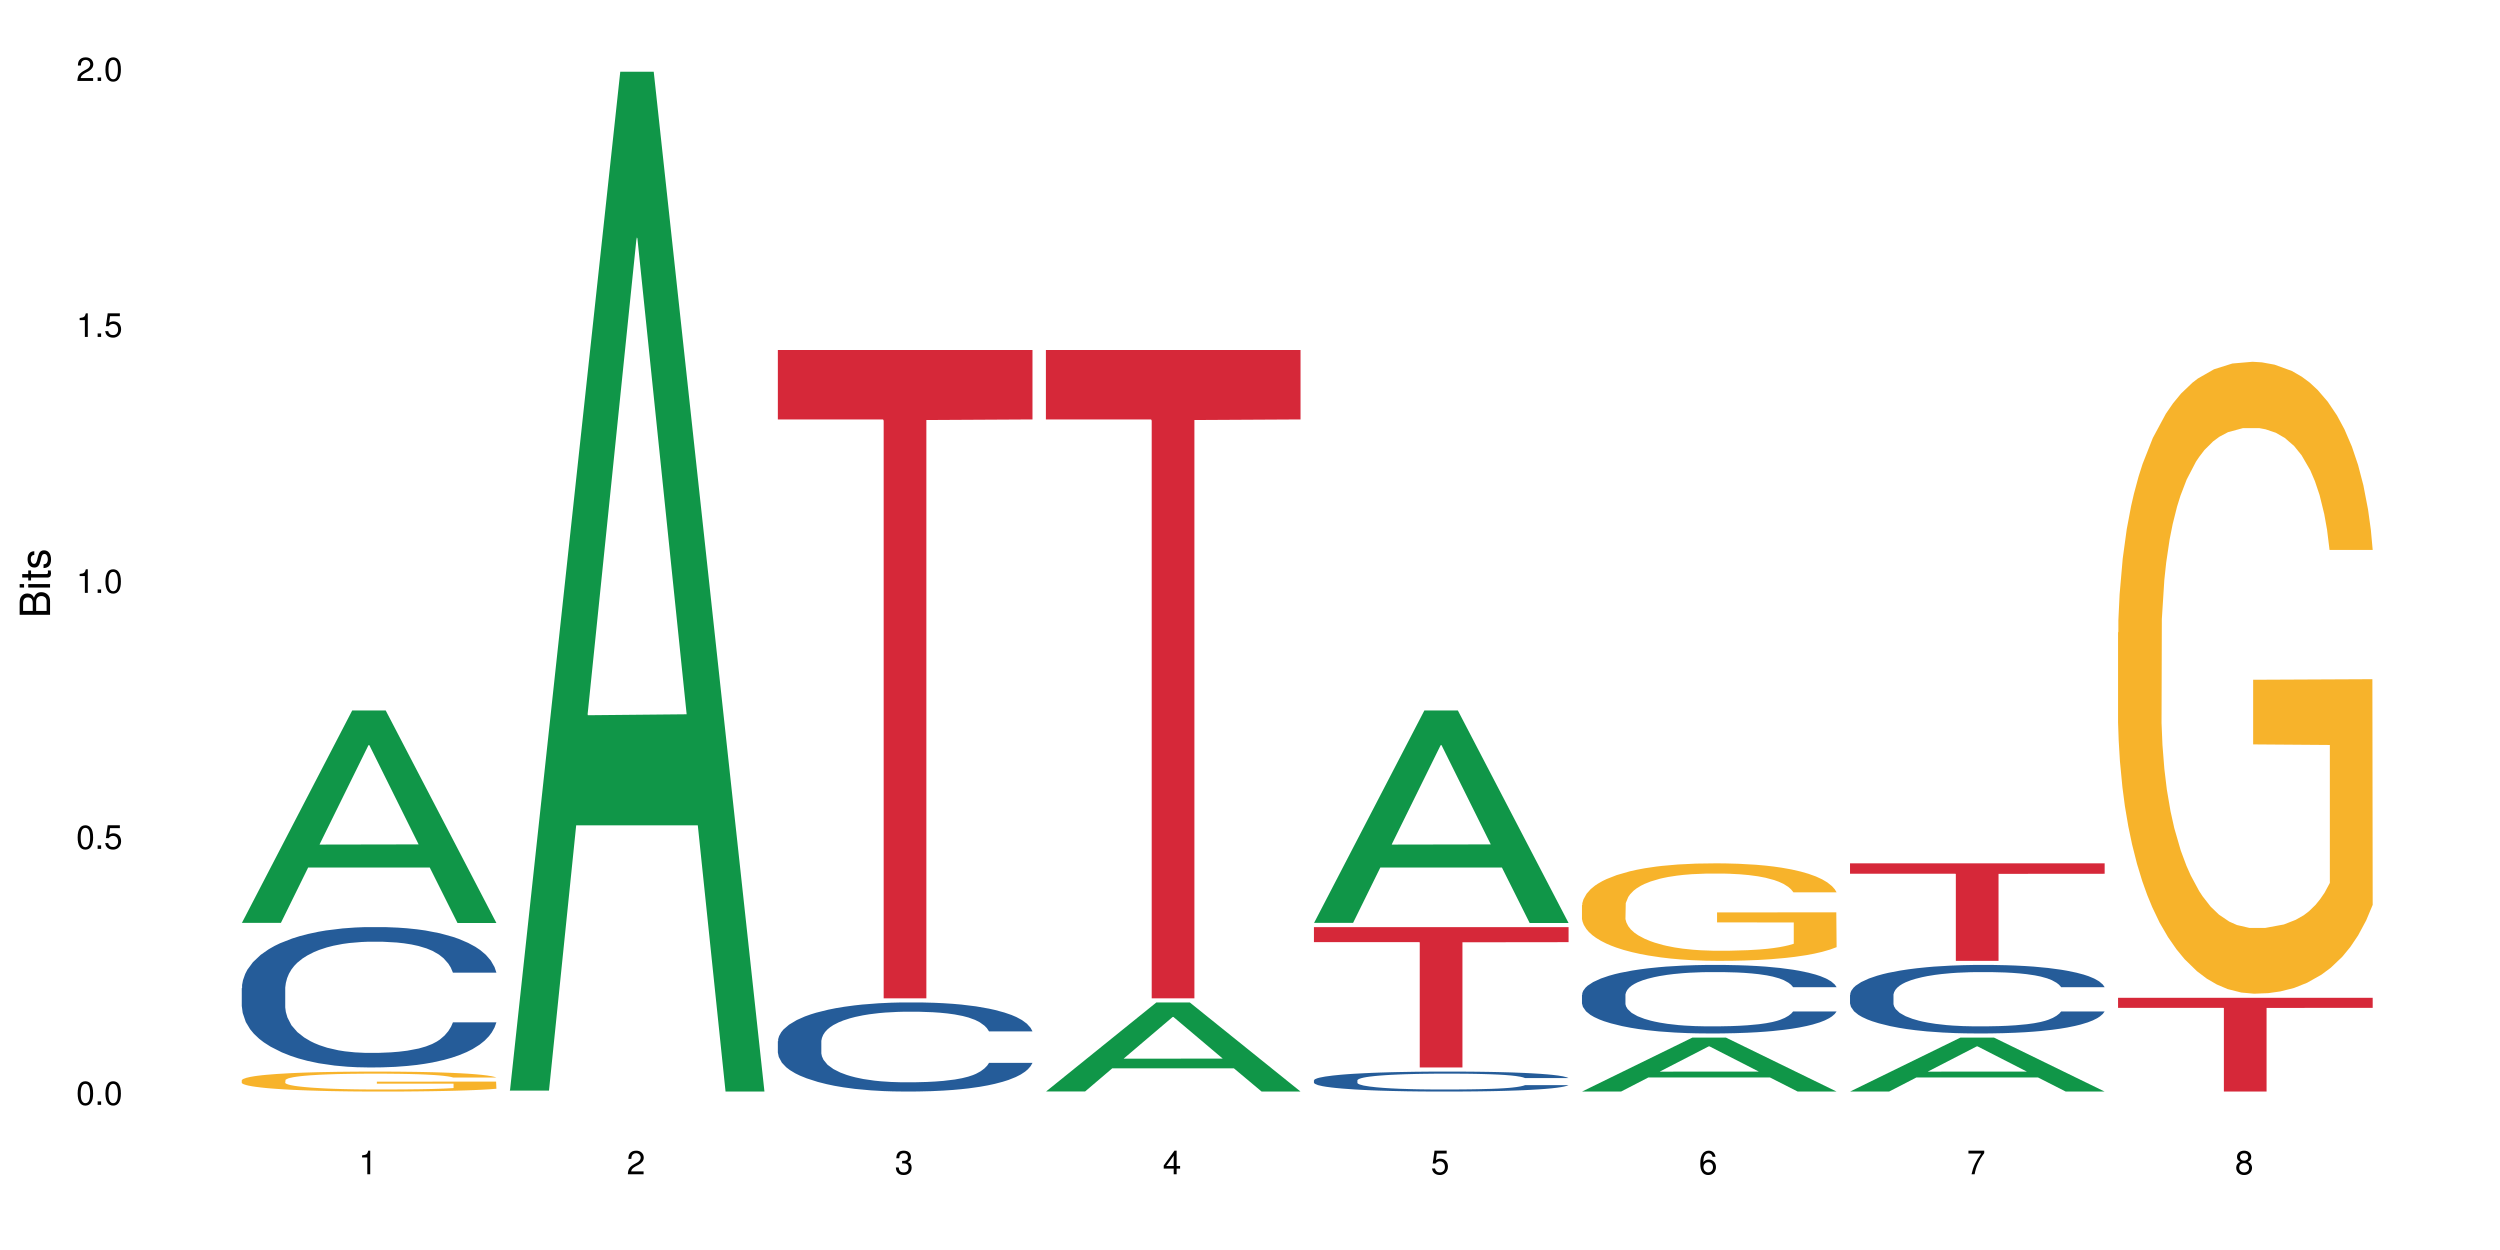 <?xml version="1.0" encoding="UTF-8"?>
<svg xmlns="http://www.w3.org/2000/svg" xmlns:xlink="http://www.w3.org/1999/xlink" width="720pt" height="360pt" viewBox="0 0 720 360" version="1.1">
<defs>
<g>
<symbol overflow="visible" id="glyph0-0">
<path style="stroke:none;" d=""/>
</symbol>
<symbol overflow="visible" id="glyph0-1">
<path style="stroke:none;" d="M 2.641 -6.797 C 2 -6.797 1.422 -6.531 1.078 -6.047 C 0.641 -5.453 0.406 -4.547 0.406 -3.297 C 0.406 -1 1.188 0.219 2.641 0.219 C 4.078 0.219 4.859 -1 4.859 -3.234 C 4.859 -4.562 4.656 -5.438 4.203 -6.047 C 3.844 -6.531 3.281 -6.797 2.641 -6.797 Z M 2.641 -6.047 C 3.547 -6.047 4 -5.125 4 -3.312 C 4 -1.375 3.562 -0.484 2.625 -0.484 C 1.734 -0.484 1.281 -1.422 1.281 -3.281 C 1.281 -5.141 1.734 -6.047 2.641 -6.047 Z M 2.641 -6.047 "/>
</symbol>
<symbol overflow="visible" id="glyph0-2">
<path style="stroke:none;" d="M 1.828 -1 L 0.828 -1 L 0.828 0 L 1.828 0 Z M 1.828 -1 "/>
</symbol>
<symbol overflow="visible" id="glyph0-3">
<path style="stroke:none;" d="M 4.562 -6.797 L 1.062 -6.797 L 0.547 -3.094 L 1.328 -3.094 C 1.719 -3.562 2.047 -3.734 2.578 -3.734 C 3.484 -3.734 4.062 -3.109 4.062 -2.094 C 4.062 -1.125 3.484 -0.531 2.578 -0.531 C 1.828 -0.531 1.375 -0.906 1.188 -1.672 L 0.328 -1.672 C 0.453 -1.109 0.547 -0.844 0.75 -0.594 C 1.125 -0.078 1.828 0.219 2.594 0.219 C 3.969 0.219 4.922 -0.781 4.922 -2.219 C 4.922 -3.562 4.031 -4.484 2.719 -4.484 C 2.25 -4.484 1.859 -4.359 1.469 -4.062 L 1.734 -5.969 L 4.562 -5.969 Z M 4.562 -6.797 "/>
</symbol>
<symbol overflow="visible" id="glyph0-4">
<path style="stroke:none;" d="M 2.484 -4.844 L 2.484 0 L 3.328 0 L 3.328 -6.797 L 2.766 -6.797 C 2.469 -5.75 2.281 -5.609 0.984 -5.453 L 0.984 -4.844 Z M 2.484 -4.844 "/>
</symbol>
<symbol overflow="visible" id="glyph0-5">
<path style="stroke:none;" d="M 4.859 -0.828 L 1.281 -0.828 C 1.359 -1.391 1.672 -1.75 2.5 -2.234 L 3.469 -2.75 C 4.406 -3.266 4.906 -3.969 4.906 -4.812 C 4.906 -5.375 4.672 -5.906 4.266 -6.266 C 3.859 -6.625 3.375 -6.797 2.719 -6.797 C 1.859 -6.797 1.219 -6.5 0.844 -5.922 C 0.609 -5.562 0.5 -5.125 0.484 -4.438 L 1.328 -4.438 C 1.359 -4.906 1.406 -5.188 1.531 -5.406 C 1.75 -5.812 2.188 -6.062 2.703 -6.062 C 3.469 -6.062 4.031 -5.516 4.031 -4.781 C 4.031 -4.25 3.719 -3.797 3.125 -3.438 L 2.234 -2.938 C 0.812 -2.141 0.406 -1.5 0.328 0 L 4.859 0 Z M 4.859 -0.828 "/>
</symbol>
<symbol overflow="visible" id="glyph0-6">
<path style="stroke:none;" d="M 2.125 -3.125 L 2.578 -3.125 C 3.516 -3.125 3.984 -2.703 3.984 -1.891 C 3.984 -1.031 3.469 -0.531 2.578 -0.531 C 1.656 -0.531 1.203 -0.984 1.156 -1.969 L 0.312 -1.969 C 0.344 -1.422 0.438 -1.078 0.609 -0.766 C 0.953 -0.109 1.625 0.219 2.547 0.219 C 3.953 0.219 4.859 -0.609 4.859 -1.906 C 4.859 -2.766 4.516 -3.25 3.703 -3.516 C 4.344 -3.766 4.656 -4.25 4.656 -4.938 C 4.656 -6.109 3.875 -6.797 2.578 -6.797 C 1.203 -6.797 0.484 -6.047 0.453 -4.609 L 1.297 -4.609 C 1.312 -5.016 1.344 -5.25 1.453 -5.453 C 1.641 -5.828 2.062 -6.062 2.594 -6.062 C 3.344 -6.062 3.797 -5.625 3.797 -4.906 C 3.797 -4.422 3.609 -4.141 3.25 -3.984 C 3.016 -3.891 2.719 -3.844 2.125 -3.844 Z M 2.125 -3.125 "/>
</symbol>
<symbol overflow="visible" id="glyph0-7">
<path style="stroke:none;" d="M 3.141 -1.625 L 3.141 0 L 3.984 0 L 3.984 -1.625 L 4.984 -1.625 L 4.984 -2.391 L 3.984 -2.391 L 3.984 -6.797 L 3.359 -6.797 L 0.266 -2.516 L 0.266 -1.625 Z M 3.141 -2.391 L 1 -2.391 L 3.141 -5.359 Z M 3.141 -2.391 "/>
</symbol>
<symbol overflow="visible" id="glyph0-8">
<path style="stroke:none;" d="M 4.781 -5.031 C 4.609 -6.141 3.891 -6.797 2.844 -6.797 C 2.094 -6.797 1.422 -6.438 1.031 -5.828 C 0.609 -5.172 0.406 -4.344 0.406 -3.094 C 0.406 -1.953 0.578 -1.234 0.984 -0.625 C 1.359 -0.078 1.953 0.219 2.703 0.219 C 3.984 0.219 4.922 -0.734 4.922 -2.078 C 4.922 -3.344 4.062 -4.234 2.844 -4.234 C 2.172 -4.234 1.641 -3.969 1.281 -3.469 C 1.281 -5.125 1.828 -6.047 2.797 -6.047 C 3.391 -6.047 3.797 -5.672 3.938 -5.031 Z M 2.734 -3.484 C 3.547 -3.484 4.062 -2.922 4.062 -2 C 4.062 -1.156 3.484 -0.531 2.703 -0.531 C 1.922 -0.531 1.328 -1.188 1.328 -2.047 C 1.328 -2.891 1.906 -3.484 2.734 -3.484 Z M 2.734 -3.484 "/>
</symbol>
<symbol overflow="visible" id="glyph0-9">
<path style="stroke:none;" d="M 4.984 -6.797 L 0.438 -6.797 L 0.438 -5.969 L 4.109 -5.969 C 2.5 -3.656 1.828 -2.234 1.328 0 L 2.219 0 C 2.594 -2.172 3.453 -4.047 4.984 -6.094 Z M 4.984 -6.797 "/>
</symbol>
<symbol overflow="visible" id="glyph0-10">
<path style="stroke:none;" d="M 3.75 -3.578 C 4.453 -4 4.688 -4.344 4.688 -4.984 C 4.688 -6.047 3.844 -6.797 2.641 -6.797 C 1.438 -6.797 0.594 -6.047 0.594 -4.984 C 0.594 -4.359 0.828 -4.016 1.516 -3.578 C 0.734 -3.203 0.359 -2.641 0.359 -1.891 C 0.359 -0.641 1.297 0.219 2.641 0.219 C 3.984 0.219 4.922 -0.641 4.922 -1.875 C 4.922 -2.641 4.531 -3.203 3.75 -3.578 Z M 2.641 -6.047 C 3.359 -6.047 3.812 -5.625 3.812 -4.969 C 3.812 -4.344 3.344 -3.922 2.641 -3.922 C 1.922 -3.922 1.453 -4.344 1.453 -4.984 C 1.453 -5.625 1.922 -6.047 2.641 -6.047 Z M 2.641 -3.203 C 3.484 -3.203 4.062 -2.672 4.062 -1.875 C 4.062 -1.062 3.484 -0.531 2.625 -0.531 C 1.797 -0.531 1.219 -1.078 1.219 -1.875 C 1.219 -2.672 1.797 -3.203 2.641 -3.203 Z M 2.641 -3.203 "/>
</symbol>
<symbol overflow="visible" id="glyph1-0">
<path style="stroke:none;" d=""/>
</symbol>
<symbol overflow="visible" id="glyph1-1">
<path style="stroke:none;" d="M 0 -0.953 L 0 -4.891 C 0 -5.719 -0.234 -6.344 -0.734 -6.797 C -1.188 -7.234 -1.812 -7.469 -2.5 -7.469 C -3.547 -7.469 -4.188 -7 -4.625 -5.875 C -4.984 -6.672 -5.641 -7.094 -6.531 -7.094 C -7.156 -7.094 -7.734 -6.859 -8.141 -6.391 C -8.562 -5.938 -8.75 -5.344 -8.75 -4.5 L -8.75 -0.953 Z M -4.984 -2.062 L -7.766 -2.062 L -7.766 -4.219 C -7.766 -4.844 -7.688 -5.203 -7.453 -5.5 C -7.219 -5.812 -6.859 -5.969 -6.375 -5.969 C -5.906 -5.969 -5.531 -5.812 -5.297 -5.5 C -5.062 -5.203 -4.984 -4.844 -4.984 -4.219 Z M -0.984 -2.062 L -4 -2.062 L -4 -4.781 C -4 -5.328 -3.859 -5.688 -3.578 -5.953 C -3.297 -6.219 -2.922 -6.359 -2.484 -6.359 C -2.062 -6.359 -1.688 -6.219 -1.406 -5.953 C -1.109 -5.688 -0.984 -5.328 -0.984 -4.781 Z M -0.984 -2.062 "/>
</symbol>
<symbol overflow="visible" id="glyph1-2">
<path style="stroke:none;" d="M -6.281 -1.797 L -6.281 -0.797 L 0 -0.797 L 0 -1.797 Z M -8.75 -1.797 L -8.75 -0.797 L -7.484 -0.797 L -7.484 -1.797 Z M -8.75 -1.797 "/>
</symbol>
<symbol overflow="visible" id="glyph1-3">
<path style="stroke:none;" d="M -6.281 -3.047 L -6.281 -2.016 L -8.016 -2.016 L -8.016 -1.016 L -6.281 -1.016 L -6.281 -0.172 L -5.469 -0.172 L -5.469 -1.016 L -0.719 -1.016 C -0.078 -1.016 0.281 -1.453 0.281 -2.234 C 0.281 -2.469 0.25 -2.719 0.188 -3.047 L -0.641 -3.047 C -0.609 -2.922 -0.594 -2.766 -0.594 -2.562 C -0.594 -2.141 -0.719 -2.016 -1.156 -2.016 L -5.469 -2.016 L -5.469 -3.047 Z M -6.281 -3.047 "/>
</symbol>
<symbol overflow="visible" id="glyph1-4">
<path style="stroke:none;" d="M -4.531 -5.25 C -5.766 -5.25 -6.469 -4.422 -6.469 -2.969 C -6.469 -1.516 -5.719 -0.562 -4.547 -0.562 C -3.562 -0.562 -3.094 -1.062 -2.734 -2.562 L -2.516 -3.484 C -2.344 -4.188 -2.094 -4.469 -1.625 -4.469 C -1.047 -4.469 -0.641 -3.875 -0.641 -3 C -0.641 -2.453 -0.797 -2 -1.062 -1.75 C -1.25 -1.594 -1.422 -1.531 -1.875 -1.469 L -1.875 -0.406 C -0.422 -0.453 0.281 -1.266 0.281 -2.922 C 0.281 -4.5 -0.5 -5.516 -1.719 -5.516 C -2.656 -5.516 -3.172 -4.984 -3.469 -3.734 L -3.703 -2.766 C -3.891 -1.953 -4.156 -1.609 -4.594 -1.609 C -5.172 -1.609 -5.547 -2.125 -5.547 -2.938 C -5.547 -3.75 -5.203 -4.172 -4.531 -4.203 Z M -4.531 -5.25 "/>
</symbol>
</g>
</defs>
<g id="surface8379">
<rect x="0" y="0" width="720" height="360" style="fill:rgb(100%,100%,100%);fill-opacity:1;stroke:none;"/>
<path style=" stroke:none;fill-rule:nonzero;fill:rgb(6.275%,58.824%,28.235%);fill-opacity:1;" d="M 69.629 265.777 L 69.707 265.719 L 101.441 204.605 L 111.078 204.605 L 142.965 265.832 L 131.762 265.832 L 123.77 249.852 L 88.746 249.852 L 80.91 265.777 L 69.629 265.777 L 92.117 243.238 L 120.559 243.184 L 106.375 214.609 L 106.219 214.555 L 106.062 214.727 L 92.039 243.184 L 92.117 243.238 Z M 69.629 265.777 "/>
<path style=" stroke:none;fill-rule:nonzero;fill:rgb(14.51%,36.078%,60%);fill-opacity:1;" d="M 69.629 284.602 L 69.719 284.562 L 69.719 283.676 L 69.988 282.273 L 70.613 280.5 L 71.238 279.281 L 72.848 277.102 L 75.086 274.992 L 77.41 273.367 L 79.109 272.406 L 80.629 271.668 L 84.117 270.301 L 86.355 269.598 L 88.77 268.973 L 91.719 268.344 L 93.867 267.973 L 98.695 267.383 L 102.273 267.125 L 105.047 267.012 L 111.039 267.012 L 114.613 267.16 L 117.207 267.344 L 120.07 267.641 L 122.484 267.973 L 126.688 268.785 L 130.445 269.82 L 132.145 270.41 L 134.828 271.559 L 136.883 272.668 L 138.316 273.625 L 139.926 274.992 L 141.355 276.656 L 142.43 278.543 L 142.965 280.129 L 130.445 280.129 L 129.82 278.652 L 129.102 277.508 L 127.762 275.992 L 126.422 274.922 L 124.543 273.848 L 122.844 273.145 L 120.516 272.445 L 118.461 272 L 116.312 271.668 L 114.258 271.445 L 110.32 271.227 L 105.762 271.227 L 104.062 271.301 L 100.574 271.594 L 98.695 271.852 L 96.012 272.371 L 94.133 272.852 L 91.898 273.59 L 90.379 274.219 L 88.5 275.18 L 87.16 276.027 L 85.637 277.246 L 84.742 278.172 L 83.938 279.207 L 83.223 280.426 L 82.688 281.719 L 82.328 283.086 L 82.148 284.418 L 82.148 290.145 L 82.328 291.473 L 82.777 293.027 L 83.938 295.281 L 85.637 297.238 L 87.605 298.789 L 89.484 299.898 L 90.559 300.418 L 91.988 301.008 L 94.223 301.746 L 97.445 302.484 L 99.32 302.781 L 102.184 303.078 L 105.137 303.223 L 109.07 303.223 L 112.559 303.078 L 114.883 302.891 L 117.297 302.598 L 120.605 301.969 L 122.664 301.375 L 124.453 300.676 L 125.793 299.973 L 126.688 299.383 L 128.031 298.234 L 129.102 296.98 L 129.906 295.688 L 130.445 294.43 L 142.965 294.43 L 142.43 295.906 L 141.625 297.348 L 140.82 298.422 L 139.566 299.715 L 138.137 300.859 L 136.078 302.152 L 134.379 303.004 L 132.145 303.926 L 130.086 304.629 L 127.852 305.258 L 124.543 305.996 L 122.395 306.363 L 120.07 306.699 L 117.297 306.992 L 113.809 307.254 L 110.055 307.398 L 106.566 307.438 L 102.809 307.363 L 100.035 307.215 L 96.371 306.883 L 91.809 306.219 L 88.5 305.516 L 85.906 304.812 L 83.672 304.074 L 81.168 303.078 L 77.945 301.449 L 75.98 300.195 L 74.637 299.16 L 73.117 297.719 L 72.043 296.426 L 70.793 294.355 L 69.898 291.734 L 69.629 289.699 Z M 69.629 284.602 "/>
<path style=" stroke:none;fill-rule:nonzero;fill:rgb(96.863%,70.196%,16.863%);fill-opacity:1;" d="M 69.629 311.082 L 69.719 311.074 L 69.719 310.969 L 70.078 310.734 L 70.973 310.41 L 72.133 310.141 L 73.387 309.93 L 74.191 309.82 L 75.531 309.66 L 76.695 309.547 L 79.645 309.309 L 83.402 309.09 L 85.461 308.996 L 87.785 308.906 L 91.094 308.805 L 92.613 308.77 L 97.266 308.684 L 102.543 308.633 L 108.355 308.617 L 111.039 308.621 L 114.703 308.641 L 119.711 308.699 L 122.574 308.754 L 124.809 308.805 L 127.137 308.875 L 129.996 308.98 L 132.68 309.105 L 134.828 309.23 L 136.973 309.391 L 138.762 309.559 L 140.281 309.742 L 141.625 309.961 L 142.43 310.145 L 142.965 310.328 L 130.535 310.328 L 129.82 310.145 L 129.016 310.004 L 127.672 309.832 L 126.332 309.703 L 124.988 309.605 L 122.484 309.469 L 120.34 309.383 L 117.656 309.309 L 115.062 309.262 L 112.109 309.23 L 110.32 309.219 L 105.582 309.219 L 101.289 309.258 L 98.785 309.301 L 96.996 309.34 L 94.492 309.422 L 92.973 309.484 L 92.078 309.527 L 89.395 309.688 L 87.605 309.836 L 86.621 309.934 L 85.371 310.094 L 84.477 310.234 L 83.492 310.445 L 82.953 310.602 L 82.238 310.961 L 82.148 311.906 L 82.418 312.105 L 82.953 312.32 L 83.672 312.512 L 84.742 312.711 L 85.816 312.863 L 87.695 313.066 L 89.305 313.203 L 90.559 313.293 L 92.973 313.434 L 93.957 313.484 L 96.281 313.578 L 98.695 313.652 L 101.648 313.715 L 103.883 313.746 L 107.461 313.773 L 112.02 313.773 L 117.387 313.738 L 120.785 313.699 L 123.109 313.656 L 124.633 313.621 L 126.508 313.562 L 127.852 313.508 L 129.102 313.449 L 130.625 313.363 L 130.625 312.105 L 108.535 312.102 L 108.535 311.512 L 142.875 311.508 L 142.965 313.562 L 141.086 313.703 L 138.762 313.84 L 136.527 313.945 L 134.199 314.035 L 130.891 314.133 L 128.207 314.195 L 124.094 314.27 L 120.34 314.316 L 116.402 314.352 L 112.914 314.367 L 108.801 314.371 L 105.137 314.359 L 101.199 314.328 L 98.07 314.285 L 95.207 314.234 L 92.344 314.164 L 88.77 314.055 L 86.441 313.965 L 84.027 313.855 L 81.613 313.723 L 79.469 313.582 L 78.035 313.473 L 76.605 313.348 L 75.086 313.188 L 73.652 313.008 L 72.582 312.848 L 71.598 312.664 L 70.883 312.488 L 70.164 312.254 L 69.809 312.062 L 69.629 311.902 Z M 69.629 311.082 "/>
<path style=" stroke:none;fill-rule:nonzero;fill:rgb(6.275%,58.824%,28.235%);fill-opacity:1;" d="M 146.824 314.094 L 146.902 313.82 L 178.637 20.664 L 188.273 20.664 L 220.16 314.371 L 208.957 314.371 L 200.965 237.703 L 165.941 237.703 L 158.109 314.094 L 146.824 314.094 L 169.312 205.988 L 197.754 205.711 L 183.57 68.648 L 183.414 68.375 L 183.258 69.199 L 169.234 205.711 L 169.312 205.988 Z M 146.824 314.094 "/>
<path style=" stroke:none;fill-rule:nonzero;fill:rgb(14.51%,36.078%,60%);fill-opacity:1;" d="M 224.02 299.875 L 224.109 299.852 L 224.109 299.285 L 224.379 298.395 L 225.004 297.27 L 225.633 296.496 L 227.242 295.113 L 229.477 293.773 L 231.801 292.742 L 233.5 292.133 L 235.023 291.664 L 238.508 290.797 L 240.746 290.348 L 243.16 289.949 L 246.113 289.551 L 248.258 289.316 L 253.086 288.941 L 256.664 288.777 L 259.438 288.707 L 265.43 288.707 L 269.008 288.801 L 271.602 288.918 L 274.461 289.105 L 276.875 289.316 L 281.082 289.832 L 284.836 290.492 L 286.535 290.867 L 289.219 291.594 L 291.277 292.297 L 292.707 292.906 L 294.316 293.773 L 295.746 294.828 L 296.82 296.027 L 297.355 297.035 L 284.836 297.035 L 284.211 296.098 L 283.496 295.371 L 282.152 294.406 L 280.812 293.727 L 278.934 293.047 L 277.234 292.602 L 274.91 292.156 L 272.852 291.875 L 270.707 291.664 L 268.648 291.523 L 264.715 291.383 L 260.152 291.383 L 258.453 291.43 L 254.965 291.617 L 253.086 291.781 L 250.406 292.109 L 248.527 292.414 L 246.289 292.883 L 244.77 293.281 L 242.891 293.891 L 241.551 294.43 L 240.031 295.207 L 239.137 295.793 L 238.332 296.449 L 237.613 297.223 L 237.078 298.043 L 236.723 298.91 L 236.543 299.758 L 236.543 303.391 L 236.723 304.238 L 237.168 305.223 L 238.332 306.652 L 240.031 307.895 L 241.996 308.883 L 243.875 309.586 L 244.949 309.914 L 246.379 310.289 L 248.617 310.758 L 251.836 311.227 L 253.715 311.414 L 256.574 311.602 L 259.527 311.695 L 263.461 311.695 L 266.949 311.602 L 269.273 311.484 L 271.691 311.297 L 275 310.898 L 277.055 310.523 L 278.844 310.078 L 280.188 309.633 L 281.082 309.258 L 282.422 308.531 L 283.496 307.73 L 284.301 306.91 L 284.836 306.113 L 297.355 306.113 L 296.82 307.051 L 296.016 307.965 L 295.211 308.648 L 293.957 309.469 L 292.527 310.195 L 290.473 311.016 L 288.773 311.555 L 286.535 312.141 L 284.48 312.586 L 282.242 312.988 L 278.934 313.457 L 276.789 313.691 L 274.461 313.902 L 271.691 314.09 L 268.203 314.254 L 264.445 314.348 L 260.957 314.371 L 257.203 314.324 L 254.43 314.23 L 250.762 314.02 L 246.199 313.598 L 242.891 313.152 L 240.297 312.707 L 238.062 312.234 L 235.559 311.602 L 232.34 310.57 L 230.371 309.773 L 229.031 309.117 L 227.508 308.199 L 226.438 307.379 L 225.184 306.066 L 224.289 304.402 L 224.02 303.109 Z M 224.02 299.875 "/>
<path style=" stroke:none;fill-rule:nonzero;fill:rgb(83.922%,15.686%,22.353%);fill-opacity:1;" d="M 224.02 100.809 L 297.355 100.809 L 297.355 120.797 L 266.793 120.969 L 266.793 287.527 L 254.496 287.527 L 254.496 121.145 L 254.316 120.797 L 224.02 120.797 Z M 224.02 100.809 "/>
<path style=" stroke:none;fill-rule:nonzero;fill:rgb(6.275%,58.824%,28.235%);fill-opacity:1;" d="M 301.219 314.348 L 301.297 314.324 L 333.027 288.707 L 342.664 288.707 L 374.555 314.371 L 363.348 314.371 L 355.355 307.672 L 320.336 307.672 L 312.5 314.348 L 301.219 314.348 L 323.703 304.902 L 352.145 304.875 L 337.965 292.898 L 337.809 292.875 L 337.648 292.949 L 323.625 304.875 L 323.703 304.902 Z M 301.219 314.348 "/>
<path style=" stroke:none;fill-rule:nonzero;fill:rgb(83.922%,15.686%,22.353%);fill-opacity:1;" d="M 301.219 100.809 L 374.555 100.809 L 374.555 120.797 L 343.988 120.969 L 343.988 287.527 L 331.691 287.527 L 331.691 121.145 L 331.516 120.797 L 301.219 120.797 Z M 301.219 100.809 "/>
<path style=" stroke:none;fill-rule:nonzero;fill:rgb(6.275%,58.824%,28.235%);fill-opacity:1;" d="M 378.414 265.777 L 378.492 265.719 L 410.223 204.605 L 419.859 204.605 L 451.75 265.832 L 440.547 265.832 L 432.555 249.852 L 397.531 249.852 L 389.695 265.777 L 378.414 265.777 L 400.898 243.238 L 429.34 243.184 L 415.16 214.609 L 415.004 214.555 L 414.848 214.727 L 400.82 243.184 L 400.898 243.238 Z M 378.414 265.777 "/>
<path style=" stroke:none;fill-rule:nonzero;fill:rgb(14.51%,36.078%,60%);fill-opacity:1;" d="M 378.414 311.121 L 378.504 311.113 L 378.504 310.988 L 378.77 310.789 L 379.398 310.535 L 380.023 310.363 L 381.633 310.051 L 383.867 309.754 L 386.195 309.52 L 387.895 309.383 L 389.414 309.277 L 392.902 309.086 L 395.137 308.984 L 397.551 308.895 L 400.504 308.805 L 402.648 308.754 L 407.48 308.668 L 411.055 308.633 L 413.828 308.617 L 419.82 308.617 L 423.398 308.637 L 425.992 308.664 L 428.855 308.707 L 431.27 308.754 L 435.473 308.867 L 439.227 309.016 L 440.926 309.102 L 443.609 309.262 L 445.668 309.422 L 447.098 309.559 L 448.707 309.754 L 450.141 309.988 L 451.211 310.258 L 451.75 310.484 L 439.227 310.484 L 438.602 310.273 L 437.887 310.109 L 436.547 309.895 L 435.203 309.742 L 433.324 309.59 L 431.625 309.488 L 429.301 309.391 L 427.246 309.328 L 425.098 309.277 L 423.039 309.246 L 419.105 309.215 L 414.543 309.215 L 412.844 309.227 L 409.355 309.27 L 407.48 309.305 L 404.797 309.379 L 402.918 309.449 L 400.684 309.551 L 399.16 309.641 L 397.285 309.777 L 395.941 309.898 L 394.422 310.074 L 393.527 310.203 L 392.723 310.352 L 392.008 310.527 L 391.469 310.711 L 391.113 310.906 L 390.934 311.094 L 390.934 311.91 L 391.113 312.098 L 391.559 312.32 L 392.723 312.641 L 394.422 312.918 L 396.391 313.141 L 398.266 313.297 L 399.34 313.371 L 400.773 313.457 L 403.008 313.562 L 406.227 313.664 L 408.105 313.707 L 410.969 313.75 L 413.918 313.77 L 417.855 313.77 L 421.34 313.75 L 423.668 313.723 L 426.082 313.68 L 429.391 313.594 L 431.449 313.508 L 433.234 313.406 L 434.578 313.309 L 435.473 313.223 L 436.812 313.062 L 437.887 312.883 L 438.691 312.699 L 439.227 312.52 L 451.75 312.52 L 451.211 312.73 L 450.406 312.934 L 449.602 313.086 L 448.352 313.27 L 446.918 313.434 L 444.863 313.617 L 443.164 313.738 L 440.926 313.871 L 438.871 313.973 L 436.637 314.059 L 433.324 314.164 L 431.18 314.219 L 428.855 314.266 L 426.082 314.309 L 422.594 314.344 L 418.836 314.367 L 415.348 314.371 L 411.594 314.359 L 408.82 314.34 L 405.152 314.293 L 400.594 314.195 L 397.285 314.098 L 394.691 313.996 L 392.453 313.891 L 389.949 313.75 L 386.73 313.52 L 384.762 313.34 L 383.422 313.191 L 381.902 312.988 L 380.828 312.805 L 379.574 312.508 L 378.68 312.137 L 378.414 311.848 Z M 378.414 311.121 "/>
<path style=" stroke:none;fill-rule:nonzero;fill:rgb(83.922%,15.686%,22.353%);fill-opacity:1;" d="M 378.414 267.012 L 451.75 267.012 L 451.75 271.34 L 421.184 271.379 L 421.184 307.438 L 408.887 307.438 L 408.887 271.414 L 408.711 271.34 L 378.414 271.34 Z M 378.414 267.012 "/>
<path style=" stroke:none;fill-rule:nonzero;fill:rgb(6.275%,58.824%,28.235%);fill-opacity:1;" d="M 455.609 314.355 L 455.688 314.34 L 487.418 298.82 L 497.055 298.82 L 528.945 314.371 L 517.742 314.371 L 509.75 310.312 L 474.727 310.312 L 466.891 314.355 L 455.609 314.355 L 478.094 308.633 L 506.535 308.617 L 492.355 301.363 L 492.199 301.348 L 492.043 301.391 L 478.016 308.617 L 478.094 308.633 Z M 455.609 314.355 "/>
<path style=" stroke:none;fill-rule:nonzero;fill:rgb(14.51%,36.078%,60%);fill-opacity:1;" d="M 455.609 286.496 L 455.699 286.477 L 455.699 286.047 L 455.965 285.359 L 456.594 284.496 L 457.219 283.898 L 458.828 282.836 L 461.066 281.809 L 463.391 281.016 L 465.09 280.543 L 466.609 280.184 L 470.098 279.516 L 472.332 279.176 L 474.746 278.867 L 477.699 278.562 L 479.848 278.379 L 484.676 278.094 L 488.254 277.965 L 491.023 277.91 L 497.016 277.91 L 500.594 277.984 L 503.188 278.074 L 506.051 278.219 L 508.465 278.379 L 512.668 278.777 L 516.426 279.281 L 518.125 279.57 L 520.805 280.129 L 522.863 280.672 L 524.293 281.141 L 525.906 281.809 L 527.336 282.617 L 528.41 283.539 L 528.945 284.312 L 516.426 284.312 L 515.797 283.594 L 515.082 283.035 L 513.742 282.293 L 512.398 281.77 L 510.523 281.25 L 508.824 280.906 L 506.496 280.562 L 504.441 280.348 L 502.293 280.184 L 500.238 280.074 L 496.301 279.969 L 491.742 279.969 L 490.043 280.004 L 486.555 280.148 L 484.676 280.273 L 481.992 280.527 L 480.113 280.762 L 477.879 281.121 L 476.359 281.43 L 474.48 281.898 L 473.137 282.312 L 471.617 282.906 L 470.723 283.359 L 469.918 283.863 L 469.203 284.457 L 468.668 285.09 L 468.309 285.758 L 468.129 286.406 L 468.129 289.203 L 468.309 289.852 L 468.758 290.609 L 469.918 291.707 L 471.617 292.664 L 473.586 293.422 L 475.465 293.965 L 476.535 294.215 L 477.969 294.504 L 480.203 294.863 L 483.422 295.227 L 485.301 295.371 L 488.164 295.516 L 491.113 295.586 L 495.051 295.586 L 498.539 295.516 L 500.863 295.426 L 503.277 295.281 L 506.586 294.973 L 508.645 294.684 L 510.434 294.344 L 511.773 294 L 512.668 293.711 L 514.008 293.152 L 515.082 292.539 L 515.887 291.906 L 516.426 291.293 L 528.945 291.293 L 528.41 292.016 L 527.605 292.719 L 526.797 293.242 L 525.547 293.871 L 524.117 294.434 L 522.059 295.062 L 520.359 295.477 L 518.125 295.93 L 516.066 296.273 L 513.832 296.578 L 510.523 296.938 L 508.375 297.121 L 506.051 297.281 L 503.277 297.426 L 499.789 297.551 L 496.035 297.625 L 492.547 297.641 L 488.789 297.605 L 486.016 297.535 L 482.352 297.371 L 477.789 297.047 L 474.48 296.703 L 471.887 296.363 L 469.648 296 L 467.145 295.516 L 463.926 294.719 L 461.957 294.109 L 460.617 293.602 L 459.098 292.898 L 458.023 292.27 L 456.773 291.258 L 455.879 289.977 L 455.609 288.984 Z M 455.609 286.496 "/>
<path style=" stroke:none;fill-rule:nonzero;fill:rgb(96.863%,70.196%,16.863%);fill-opacity:1;" d="M 455.609 260.672 L 455.699 260.645 L 455.699 260.133 L 456.055 258.977 L 456.949 257.387 L 458.113 256.078 L 459.367 255.051 L 460.172 254.512 L 461.512 253.742 L 462.676 253.18 L 465.625 252.023 L 469.383 250.945 L 471.438 250.484 L 473.766 250.047 L 477.074 249.562 L 478.594 249.383 L 483.246 248.973 L 488.52 248.715 L 494.336 248.637 L 497.016 248.664 L 500.684 248.766 L 505.691 249.047 L 508.555 249.305 L 510.789 249.562 L 513.117 249.895 L 515.977 250.406 L 518.66 251.023 L 520.805 251.641 L 522.953 252.41 L 524.742 253.23 L 526.262 254.129 L 527.605 255.207 L 528.41 256.105 L 528.945 257 L 516.516 257 L 515.797 256.105 L 514.992 255.41 L 513.652 254.562 L 512.309 253.949 L 510.969 253.461 L 508.465 252.793 L 506.316 252.383 L 503.637 252.023 L 501.043 251.793 L 498.09 251.641 L 496.301 251.59 L 491.562 251.59 L 487.27 251.766 L 484.766 251.973 L 482.977 252.18 L 480.473 252.562 L 478.953 252.871 L 478.059 253.074 L 475.375 253.871 L 473.586 254.59 L 472.602 255.078 L 471.348 255.848 L 470.457 256.539 L 469.473 257.566 L 468.934 258.336 L 468.219 260.082 L 468.129 264.699 L 468.398 265.672 L 468.934 266.727 L 469.648 267.648 L 470.723 268.625 L 471.797 269.367 L 473.676 270.367 L 475.285 271.035 L 476.535 271.473 L 478.953 272.164 L 479.934 272.395 L 482.262 272.859 L 484.676 273.219 L 487.625 273.523 L 489.863 273.68 L 493.441 273.809 L 498 273.809 L 503.367 273.652 L 506.766 273.449 L 509.09 273.242 L 510.609 273.062 L 512.488 272.781 L 513.832 272.523 L 515.082 272.242 L 516.602 271.805 L 516.602 265.672 L 494.512 265.648 L 494.512 262.773 L 528.855 262.75 L 528.945 272.781 L 527.066 273.473 L 524.742 274.141 L 522.508 274.652 L 520.18 275.09 L 516.871 275.578 L 514.188 275.887 L 510.074 276.246 L 506.316 276.477 L 502.383 276.629 L 498.895 276.707 L 494.781 276.73 L 491.113 276.68 L 487.18 276.527 L 484.051 276.32 L 481.188 276.066 L 478.324 275.73 L 474.746 275.191 L 472.422 274.758 L 470.008 274.219 L 467.594 273.578 L 465.445 272.883 L 464.016 272.344 L 462.586 271.73 L 461.066 270.961 L 459.633 270.086 L 458.559 269.293 L 457.578 268.395 L 456.859 267.547 L 456.145 266.391 L 455.789 265.469 L 455.609 264.672 Z M 455.609 260.672 "/>
<path style=" stroke:none;fill-rule:nonzero;fill:rgb(6.275%,58.824%,28.235%);fill-opacity:1;" d="M 532.805 314.355 L 532.883 314.34 L 564.617 298.82 L 574.254 298.82 L 606.141 314.371 L 594.938 314.371 L 586.945 310.312 L 551.922 310.312 L 544.086 314.355 L 532.805 314.355 L 555.293 308.633 L 583.734 308.617 L 569.551 301.363 L 569.395 301.348 L 569.238 301.391 L 555.215 308.617 L 555.293 308.633 Z M 532.805 314.355 "/>
<path style=" stroke:none;fill-rule:nonzero;fill:rgb(14.51%,36.078%,60%);fill-opacity:1;" d="M 532.805 286.496 L 532.895 286.477 L 532.895 286.047 L 533.164 285.359 L 533.789 284.496 L 534.414 283.898 L 536.023 282.836 L 538.262 281.809 L 540.586 281.016 L 542.285 280.543 L 543.805 280.184 L 547.293 279.516 L 549.527 279.176 L 551.945 278.867 L 554.895 278.562 L 557.043 278.379 L 561.871 278.094 L 565.449 277.965 L 568.223 277.91 L 574.215 277.91 L 577.789 277.984 L 580.383 278.074 L 583.246 278.219 L 585.66 278.379 L 589.863 278.777 L 593.621 279.281 L 595.32 279.57 L 598.004 280.129 L 600.059 280.672 L 601.492 281.141 L 603.102 281.809 L 604.531 282.617 L 605.605 283.539 L 606.141 284.312 L 593.621 284.312 L 592.996 283.594 L 592.277 283.035 L 590.938 282.293 L 589.598 281.77 L 587.719 281.25 L 586.02 280.906 L 583.691 280.562 L 581.637 280.348 L 579.488 280.184 L 577.434 280.074 L 573.496 279.969 L 568.938 279.969 L 567.238 280.004 L 563.75 280.148 L 561.871 280.273 L 559.188 280.527 L 557.309 280.762 L 555.074 281.121 L 553.555 281.43 L 551.676 281.898 L 550.336 282.312 L 548.812 282.906 L 547.918 283.359 L 547.113 283.863 L 546.398 284.457 L 545.863 285.09 L 545.504 285.758 L 545.324 286.406 L 545.324 289.203 L 545.504 289.852 L 545.953 290.609 L 547.113 291.707 L 548.812 292.664 L 550.781 293.422 L 552.66 293.965 L 553.734 294.215 L 555.164 294.504 L 557.398 294.863 L 560.617 295.227 L 562.496 295.371 L 565.359 295.516 L 568.309 295.586 L 572.246 295.586 L 575.734 295.516 L 578.059 295.426 L 580.473 295.281 L 583.781 294.973 L 585.84 294.684 L 587.629 294.344 L 588.969 294 L 589.863 293.711 L 591.207 293.152 L 592.277 292.539 L 593.082 291.906 L 593.621 291.293 L 606.141 291.293 L 605.605 292.016 L 604.801 292.719 L 603.996 293.242 L 602.742 293.871 L 601.312 294.434 L 599.254 295.062 L 597.555 295.477 L 595.32 295.93 L 593.262 296.273 L 591.027 296.578 L 587.719 296.938 L 585.57 297.121 L 583.246 297.281 L 580.473 297.426 L 576.984 297.551 L 573.23 297.625 L 569.742 297.641 L 565.984 297.605 L 563.211 297.535 L 559.547 297.371 L 554.984 297.047 L 551.676 296.703 L 549.082 296.363 L 546.848 296 L 544.344 295.516 L 541.121 294.719 L 539.156 294.109 L 537.812 293.602 L 536.293 292.898 L 535.219 292.27 L 533.969 291.258 L 533.074 289.977 L 532.805 288.984 Z M 532.805 286.496 "/>
<path style=" stroke:none;fill-rule:nonzero;fill:rgb(83.922%,15.686%,22.353%);fill-opacity:1;" d="M 532.805 248.637 L 606.141 248.637 L 606.141 251.645 L 575.578 251.672 L 575.578 276.73 L 563.281 276.73 L 563.281 251.699 L 563.102 251.645 L 532.805 251.645 Z M 532.805 248.637 "/>
<path style=" stroke:none;fill-rule:nonzero;fill:rgb(96.863%,70.196%,16.863%);fill-opacity:1;" d="M 610 182.145 L 610.09 181.977 L 610.09 178.652 L 610.449 171.172 L 611.344 160.867 L 612.504 152.391 L 613.758 145.742 L 614.562 142.254 L 615.902 137.266 L 617.066 133.609 L 620.016 126.129 L 623.773 119.148 L 625.832 116.156 L 628.156 113.332 L 631.465 110.176 L 632.984 109.012 L 637.637 106.352 L 642.914 104.691 L 648.727 104.191 L 651.41 104.355 L 655.074 105.023 L 660.086 106.852 L 662.945 108.512 L 665.184 110.176 L 667.508 112.336 L 670.367 115.66 L 673.051 119.648 L 675.199 123.637 L 677.344 128.625 L 679.133 133.941 L 680.652 139.762 L 681.996 146.742 L 682.801 152.559 L 683.336 158.375 L 670.906 158.375 L 670.191 152.559 L 669.387 148.07 L 668.043 142.586 L 666.703 138.598 L 665.359 135.438 L 662.855 131.117 L 660.711 128.457 L 658.027 126.129 L 655.434 124.637 L 652.48 123.637 L 650.695 123.305 L 645.953 123.305 L 641.66 124.469 L 639.156 125.797 L 637.367 127.129 L 634.863 129.621 L 633.344 131.617 L 632.449 132.945 L 629.766 138.098 L 627.977 142.75 L 626.992 145.91 L 625.742 150.895 L 624.848 155.383 L 623.863 162.031 L 623.328 167.02 L 622.609 178.32 L 622.523 208.238 L 622.789 214.555 L 623.328 221.367 L 624.043 227.352 L 625.117 233.668 L 626.188 238.488 L 628.066 244.969 L 629.676 249.293 L 630.93 252.117 L 633.344 256.605 L 634.328 258.102 L 636.652 261.094 L 639.066 263.418 L 642.02 265.414 L 644.254 266.41 L 647.832 267.242 L 652.395 267.242 L 657.758 266.246 L 661.156 264.914 L 663.484 263.586 L 665.004 262.422 L 666.883 260.594 L 668.223 258.93 L 669.477 257.102 L 670.996 254.277 L 670.996 214.555 L 648.906 214.387 L 648.906 195.773 L 683.246 195.605 L 683.336 260.594 L 681.457 265.082 L 679.133 269.402 L 676.898 272.727 L 674.574 275.551 L 671.262 278.711 L 668.582 280.703 L 664.465 283.031 L 660.711 284.527 L 656.773 285.523 L 653.285 286.023 L 649.172 286.188 L 645.508 285.855 L 641.57 284.859 L 638.441 283.531 L 635.578 281.867 L 632.719 279.707 L 629.141 276.219 L 626.816 273.391 L 624.398 269.902 L 621.984 265.746 L 619.84 261.258 L 618.406 257.77 L 616.977 253.777 L 615.457 248.793 L 614.027 243.141 L 612.953 237.988 L 611.969 232.172 L 611.254 226.688 L 610.539 219.207 L 610.18 213.223 L 610 208.07 Z M 610 182.145 "/>
<path style=" stroke:none;fill-rule:nonzero;fill:rgb(83.922%,15.686%,22.353%);fill-opacity:1;" d="M 610 287.367 L 683.336 287.367 L 683.336 290.258 L 652.773 290.285 L 652.773 314.371 L 640.477 314.371 L 640.477 290.309 L 640.297 290.258 L 610 290.258 Z M 610 287.367 "/>
<g style="fill:rgb(0%,0%,0%);fill-opacity:1;">
  <use xlink:href="#glyph0-1" x="21.957" y="318.198"/>
  <use xlink:href="#glyph0-2" x="27.291" y="318.198"/>
  <use xlink:href="#glyph0-1" x="29.958" y="318.198"/>
</g>
<g style="fill:rgb(0%,0%,0%);fill-opacity:1;">
  <use xlink:href="#glyph0-1" x="21.957" y="244.476"/>
  <use xlink:href="#glyph0-2" x="27.291" y="244.476"/>
  <use xlink:href="#glyph0-3" x="29.958" y="244.476"/>
</g>
<g style="fill:rgb(0%,0%,0%);fill-opacity:1;">
  <use xlink:href="#glyph0-4" x="21.957" y="170.753"/>
  <use xlink:href="#glyph0-2" x="27.291" y="170.753"/>
  <use xlink:href="#glyph0-1" x="29.958" y="170.753"/>
</g>
<g style="fill:rgb(0%,0%,0%);fill-opacity:1;">
  <use xlink:href="#glyph0-4" x="21.957" y="97.034"/>
  <use xlink:href="#glyph0-2" x="27.291" y="97.034"/>
  <use xlink:href="#glyph0-3" x="29.958" y="97.034"/>
</g>
<g style="fill:rgb(0%,0%,0%);fill-opacity:1;">
  <use xlink:href="#glyph0-5" x="21.957" y="23.312"/>
  <use xlink:href="#glyph0-2" x="27.291" y="23.312"/>
  <use xlink:href="#glyph0-1" x="29.958" y="23.312"/>
</g>
<g style="fill:rgb(0%,0%,0%);fill-opacity:1;">
  <use xlink:href="#glyph0-4" x="103.297" y="338.19"/>
</g>
<g style="fill:rgb(0%,0%,0%);fill-opacity:1;">
  <use xlink:href="#glyph0-5" x="180.492" y="338.19"/>
</g>
<g style="fill:rgb(0%,0%,0%);fill-opacity:1;">
  <use xlink:href="#glyph0-6" x="257.688" y="338.19"/>
</g>
<g style="fill:rgb(0%,0%,0%);fill-opacity:1;">
  <use xlink:href="#glyph0-7" x="334.887" y="338.19"/>
</g>
<g style="fill:rgb(0%,0%,0%);fill-opacity:1;">
  <use xlink:href="#glyph0-3" x="412.082" y="338.19"/>
</g>
<g style="fill:rgb(0%,0%,0%);fill-opacity:1;">
  <use xlink:href="#glyph0-8" x="489.277" y="338.19"/>
</g>
<g style="fill:rgb(0%,0%,0%);fill-opacity:1;">
  <use xlink:href="#glyph0-9" x="566.473" y="338.19"/>
</g>
<g style="fill:rgb(0%,0%,0%);fill-opacity:1;">
  <use xlink:href="#glyph0-10" x="643.668" y="338.19"/>
</g>
<g style="fill:rgb(0%,0%,0%);fill-opacity:1;">
  <use xlink:href="#glyph1-1" x="14.412" y="178.016"/>
  <use xlink:href="#glyph1-2" x="14.412" y="170.012"/>
  <use xlink:href="#glyph1-3" x="14.412" y="167.348"/>
  <use xlink:href="#glyph1-4" x="14.412" y="164.012"/>
</g>
</g>
</svg>
